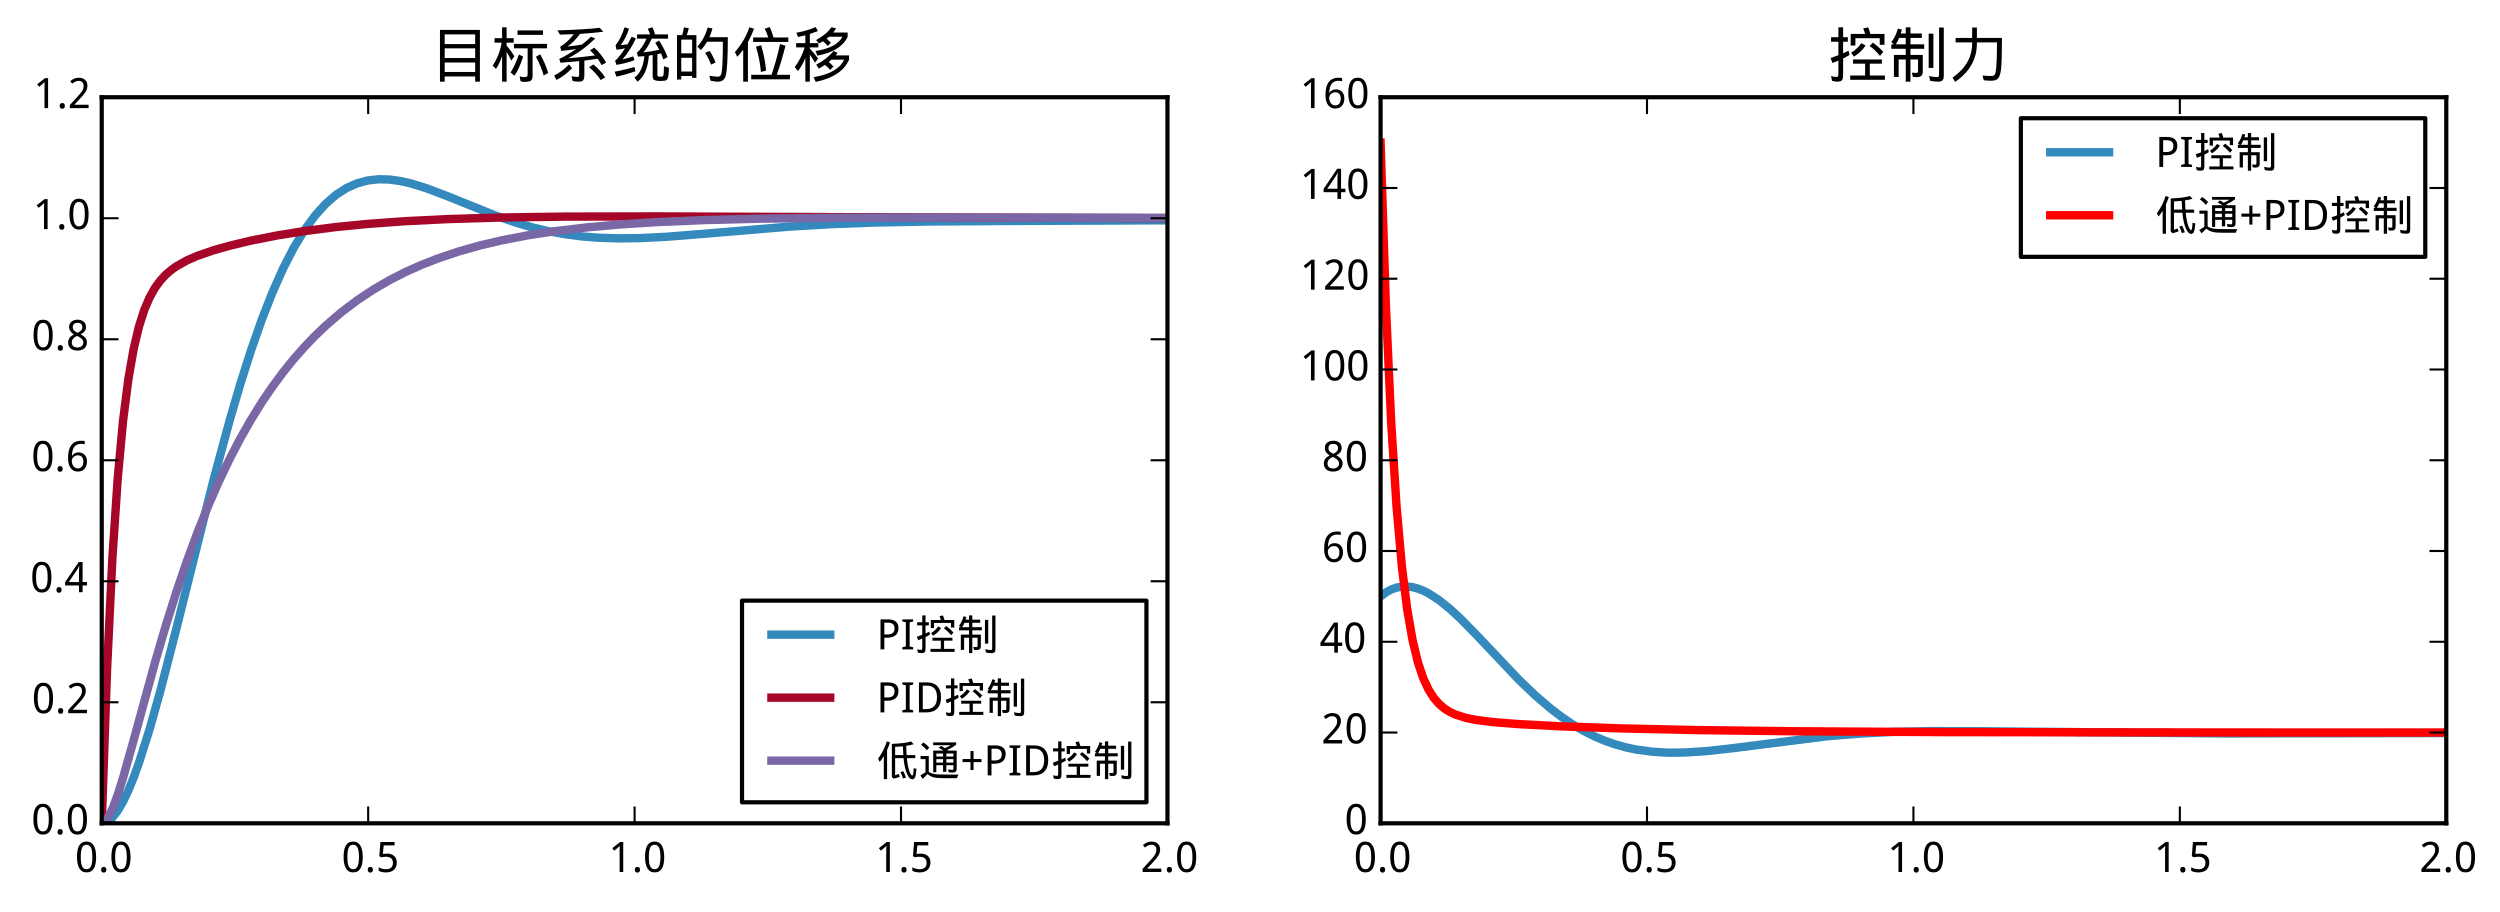 <?xml version="1.0" encoding="utf-8" standalone="no"?>
<!DOCTYPE svg PUBLIC "-//W3C//DTD SVG 1.1//EN"
  "http://www.w3.org/Graphics/SVG/1.1/DTD/svg11.dtd">
<!-- Created with matplotlib (http://matplotlib.org/) -->
<svg height="217pt" version="1.1" viewBox="0 0 595 217" width="595pt" xmlns="http://www.w3.org/2000/svg" xmlns:xlink="http://www.w3.org/1999/xlink">
 <defs>
  <style type="text/css">
*{stroke-linecap:butt;stroke-linejoin:round;}
  </style>
 </defs>
 <g id="figure_1">
  <g id="patch_1">
   <path d="
M0 217.139
L595.791 217.139
L595.791 2.84217e-14
L0 2.84217e-14
z
" style="fill:#ffffff;"/>
  </g>
  <g id="axes_1">
   <g id="patch_2">
    <path d="
M24.213 195.942
L277.85 195.942
L277.85 23.142
L24.213 23.142
z
" style="fill:#ffffff;"/>
   </g>
   <g id="line2d_1">
    <path clip-path="url(#p82c64a5809)" d="
M24.213 195.942
L25.482 195.591
L26.75 194.578
L28.018 192.958
L29.286 190.786
L30.555 188.117
L31.823 185.001
L33.091 181.49
L35.627 173.474
L38.163 164.431
L41.968 149.658
L50.845 114.146
L54.65 100.084
L57.186 91.432
L59.723 83.455
L62.259 76.207
L64.795 69.72
L67.332 64.004
L69.868 59.055
L72.404 54.851
L74.941 51.36
L77.477 48.54
L80.013 46.343
L82.55 44.715
L85.086 43.598
L87.623 42.934
L90.159 42.663
L92.695 42.729
L95.232 43.074
L97.768 43.647
L101.573 44.824
L106.645 46.761
L118.059 51.356
L123.132 53.092
L126.936 54.181
L130.741 55.072
L134.545 55.759
L138.35 56.252
L142.154 56.563
L147.227 56.732
L152.3 56.668
L158.641 56.35
L167.518 55.647
L187.809 53.942
L197.954 53.348
L208.1 52.967
L220.782 52.72
L241.073 52.589
L276.582 52.433
L276.582 52.433" style="fill:none;stroke:#348abd;stroke-linecap:square;stroke-width:2.0;"/>
   </g>
   <g id="line2d_2">
    <path clip-path="url(#p82c64a5809)" d="
M24.213 195.942
L25.482 159.195
L26.75 132.817
L28.018 113.837
L29.286 100.135
L30.555 90.202
L31.823 82.961
L33.091 77.644
L34.359 73.703
L35.627 70.749
L36.895 68.504
L38.163 66.767
L39.432 65.398
L40.7 64.296
L41.968 63.389
L44.505 61.965
L47.041 60.868
L50.845 59.557
L54.65 58.48
L59.723 57.269
L66.064 56.017
L72.404 54.997
L80.013 54.026
L87.623 53.28
L96.5 52.639
L106.645 52.138
L119.327 51.763
L134.545 51.554
L156.104 51.505
L203.027 51.695
L272.777 51.894
L276.582 51.899
L276.582 51.899" style="fill:none;stroke:#a60628;stroke-linecap:square;stroke-width:2.0;"/>
   </g>
   <g id="line2d_3">
    <path clip-path="url(#p82c64a5809)" d="
M24.213 195.942
L25.482 194.989
L26.75 192.559
L28.018 189.153
L29.286 185.125
L31.823 176.121
L36.895 157.634
L39.432 148.991
L41.968 140.932
L44.505 133.481
L47.041 126.62
L49.577 120.318
L52.114 114.536
L54.65 109.233
L57.186 104.372
L59.723 99.917
L62.259 95.832
L64.795 92.088
L67.332 88.655
L69.868 85.507
L72.404 82.622
L74.941 79.975
L77.477 77.549
L81.282 74.282
L85.086 71.413
L88.891 68.895
L92.695 66.684
L96.5 64.744
L100.304 63.042
L104.109 61.55
L109.182 59.844
L114.254 58.414
L119.327 57.219
L125.668 55.998
L132.009 55.027
L139.618 54.125
L147.227 53.447
L156.104 52.872
L167.518 52.382
L181.468 52.037
L199.223 51.838
L227.123 51.777
L276.582 51.856
L276.582 51.856" style="fill:none;stroke:#7a68a6;stroke-linecap:square;stroke-width:2.0;"/>
   </g>
   <g id="patch_3">
    <path d="
M24.213 23.142
L277.85 23.142" style="fill:none;stroke:#000000;stroke-linecap:square;stroke-linejoin:miter;"/>
   </g>
   <g id="patch_4">
    <path d="
M277.85 195.942
L277.85 23.142" style="fill:none;stroke:#000000;stroke-linecap:square;stroke-linejoin:miter;"/>
   </g>
   <g id="patch_5">
    <path d="
M24.213 195.942
L277.85 195.942" style="fill:none;stroke:#000000;stroke-linecap:square;stroke-linejoin:miter;"/>
   </g>
   <g id="patch_6">
    <path d="
M24.213 195.942
L24.213 23.142" style="fill:none;stroke:#000000;stroke-linecap:square;stroke-linejoin:miter;"/>
   </g>
   <g id="matplotlib.axis_1">
    <g id="xtick_1">
     <g id="line2d_4">
      <defs>
       <path d="
M0 0
L0 -4" id="m93b0483c22" style="stroke:#000000;stroke-width:0.5;"/>
      </defs>
      <g>
       <use style="stroke:#000000;stroke-width:0.5;" x="24.214" xlink:href="#m93b0483c22" y="195.942"/>
      </g>
     </g>
     <g id="line2d_5">
      <defs>
       <path d="
M0 0
L0 4" id="m741efc42ff" style="stroke:#000000;stroke-width:0.5;"/>
      </defs>
      <g>
       <use style="stroke:#000000;stroke-width:0.5;" x="24.214" xlink:href="#m741efc42ff" y="23.142"/>
      </g>
     </g>
     <g id="text_1">
      <!-- 0.0 -->
      <defs>
       <path d="
M50.391 35.797
Q50.391 27.156 49.141 20.312
Q47.906 13.484 45.141 8.734
Q42.391 4 38.031 1.5
Q33.688 -0.984 27.484 -0.984
Q21.734 -0.984 17.453 1.5
Q13.188 4 10.375 8.734
Q7.562 13.484 6.172 20.312
Q4.781 27.156 4.781 35.797
Q4.781 44.438 6.031 51.266
Q7.281 58.109 9.984 62.812
Q12.703 67.531 17.016 70.016
Q21.344 72.516 27.484 72.516
Q33.297 72.516 37.594 70.047
Q41.891 67.578 44.719 62.859
Q47.562 58.156 48.969 51.312
Q50.391 44.484 50.391 35.797
M13.812 35.797
Q13.812 28.469 14.547 23
Q15.281 17.531 16.891 13.891
Q18.5 10.25 21.109 8.422
Q23.734 6.594 27.484 6.594
Q31.25 6.594 33.891 8.391
Q36.531 10.203 38.203 13.812
Q39.891 17.438 40.641 22.922
Q41.406 28.422 41.406 35.797
Q41.406 43.109 40.641 48.578
Q39.891 54.047 38.203 57.656
Q36.531 61.281 33.891 63.078
Q31.25 64.891 27.484 64.891
Q23.734 64.891 21.109 63.078
Q18.5 61.281 16.891 57.656
Q15.281 54.047 14.547 48.578
Q13.812 43.109 13.812 35.797" id="WenQuanYiMicroHei-30"/>
       <path d="
M7.172 5.422
Q7.172 7.281 7.656 8.562
Q8.156 9.859 8.984 10.656
Q9.812 11.469 10.938 11.828
Q12.062 12.203 13.375 12.203
Q14.656 12.203 15.797 11.828
Q16.938 11.469 17.766 10.656
Q18.609 9.859 19.094 8.562
Q19.578 7.281 19.578 5.422
Q19.578 3.609 19.094 2.312
Q18.609 1.031 17.766 0.188
Q16.938 -0.641 15.797 -1.031
Q14.656 -1.422 13.375 -1.422
Q12.062 -1.422 10.938 -1.031
Q9.812 -0.641 8.984 0.188
Q8.156 1.031 7.656 2.312
Q7.172 3.609 7.172 5.422" id="WenQuanYiMicroHei-2e"/>
      </defs>
      <g transform="translate(17.841 207.537)scale(0.1 -0.1)">
       <use xlink:href="#WenQuanYiMicroHei-30"/>
       <use x="55.078" xlink:href="#WenQuanYiMicroHei-2e"/>
       <use x="81.885" xlink:href="#WenQuanYiMicroHei-30"/>
      </g>
     </g>
    </g>
    <g id="xtick_2">
     <g id="line2d_6">
      <g>
       <use style="stroke:#000000;stroke-width:0.5;" x="87.623" xlink:href="#m93b0483c22" y="195.942"/>
      </g>
     </g>
     <g id="line2d_7">
      <g>
       <use style="stroke:#000000;stroke-width:0.5;" x="87.623" xlink:href="#m741efc42ff" y="23.142"/>
      </g>
     </g>
     <g id="text_2">
      <!-- 0.5 -->
      <defs>
       <path d="
M26.609 43.797
Q31.453 43.797 35.625 42.453
Q39.797 41.109 42.891 38.469
Q46 35.844 47.75 31.938
Q49.516 28.031 49.516 22.906
Q49.516 17.328 47.844 12.891
Q46.188 8.453 42.922 5.375
Q39.656 2.297 34.844 0.656
Q30.031 -0.984 23.781 -0.984
Q21.297 -0.984 18.875 -0.734
Q16.453 -0.484 14.234 -0.016
Q12.016 0.438 10.016 1.172
Q8.016 1.906 6.391 2.875
L6.391 11.281
Q8.016 10.156 10.188 9.281
Q12.359 8.406 14.75 7.812
Q17.141 7.234 19.547 6.906
Q21.969 6.594 24.031 6.594
Q27.875 6.594 30.906 7.5
Q33.938 8.406 36.031 10.297
Q38.141 12.203 39.25 15.078
Q40.375 17.969 40.375 21.922
Q40.375 28.906 36.078 32.594
Q31.781 36.281 23.578 36.281
Q22.266 36.281 20.719 36.156
Q19.188 36.031 17.641 35.828
Q16.109 35.641 14.719 35.422
Q13.328 35.203 12.312 35.016
L7.906 37.797
L10.594 71.391
L44.281 71.391
L44.281 63.281
L18.312 63.281
L16.406 42.828
Q17.969 43.109 20.531 43.453
Q23.094 43.797 26.609 43.797" id="WenQuanYiMicroHei-35"/>
      </defs>
      <g transform="translate(81.294 207.537)scale(0.1 -0.1)">
       <use xlink:href="#WenQuanYiMicroHei-30"/>
       <use x="55.078" xlink:href="#WenQuanYiMicroHei-2e"/>
       <use x="81.885" xlink:href="#WenQuanYiMicroHei-35"/>
      </g>
     </g>
    </g>
    <g id="xtick_3">
     <g id="line2d_8">
      <g>
       <use style="stroke:#000000;stroke-width:0.5;" x="151.032" xlink:href="#m93b0483c22" y="195.942"/>
      </g>
     </g>
     <g id="line2d_9">
      <g>
       <use style="stroke:#000000;stroke-width:0.5;" x="151.032" xlink:href="#m741efc42ff" y="23.142"/>
      </g>
     </g>
     <g id="text_3">
      <!-- 1.0 -->
      <defs>
       <path d="
M34.719 0
L26.125 0
L26.125 44.578
Q26.125 46.688 26.141 49.078
Q26.172 51.469 26.234 53.828
Q26.312 56.203 26.391 58.375
Q26.469 60.547 26.516 62.203
Q25.688 61.328 25.047 60.688
Q24.422 60.062 23.75 59.469
Q23.094 58.891 22.359 58.219
Q21.625 57.562 20.609 56.688
L13.375 50.781
L8.688 56.781
L27.391 71.391
L34.719 71.391
z
" id="WenQuanYiMicroHei-31"/>
      </defs>
      <g transform="translate(144.855 207.537)scale(0.1 -0.1)">
       <use xlink:href="#WenQuanYiMicroHei-31"/>
       <use x="55.078" xlink:href="#WenQuanYiMicroHei-2e"/>
       <use x="81.885" xlink:href="#WenQuanYiMicroHei-30"/>
      </g>
     </g>
    </g>
    <g id="xtick_4">
     <g id="line2d_10">
      <g>
       <use style="stroke:#000000;stroke-width:0.5;" x="214.441" xlink:href="#m93b0483c22" y="195.942"/>
      </g>
     </g>
     <g id="line2d_11">
      <g>
       <use style="stroke:#000000;stroke-width:0.5;" x="214.441" xlink:href="#m741efc42ff" y="23.142"/>
      </g>
     </g>
     <g id="text_4">
      <!-- 1.5 -->
      <g transform="translate(208.307 207.537)scale(0.1 -0.1)">
       <use xlink:href="#WenQuanYiMicroHei-31"/>
       <use x="55.078" xlink:href="#WenQuanYiMicroHei-2e"/>
       <use x="81.885" xlink:href="#WenQuanYiMicroHei-35"/>
      </g>
     </g>
    </g>
    <g id="xtick_5">
     <g id="line2d_12">
      <g>
       <use style="stroke:#000000;stroke-width:0.5;" x="277.85" xlink:href="#m93b0483c22" y="195.942"/>
      </g>
     </g>
     <g id="line2d_13">
      <g>
       <use style="stroke:#000000;stroke-width:0.5;" x="277.85" xlink:href="#m741efc42ff" y="23.142"/>
      </g>
     </g>
     <g id="text_5">
      <!-- 2.0 -->
      <defs>
       <path d="
M49.219 0
L4.688 0
L4.688 7.625
L21.781 26.219
Q25.438 30.172 28.312 33.438
Q31.203 36.719 33.219 39.844
Q35.25 42.969 36.328 46.109
Q37.406 49.266 37.406 52.984
Q37.406 55.859 36.578 58.047
Q35.75 60.25 34.203 61.781
Q32.672 63.328 30.562 64.109
Q28.469 64.891 25.875 64.891
Q21.234 64.891 17.5 63.016
Q13.766 61.141 10.406 58.203
L5.422 64.016
Q7.375 65.766 9.609 67.297
Q11.859 68.844 14.453 69.969
Q17.047 71.094 19.922 71.75
Q22.797 72.406 25.984 72.406
Q30.672 72.406 34.453 71.094
Q38.234 69.781 40.859 67.312
Q43.5 64.844 44.938 61.297
Q46.391 57.766 46.391 53.328
Q46.391 49.172 45.094 45.406
Q43.797 41.656 41.531 38.016
Q39.266 34.375 36.109 30.703
Q32.953 27.047 29.297 23.094
L15.578 8.5
L15.578 8.109
L49.219 8.109
z
" id="WenQuanYiMicroHei-32"/>
      </defs>
      <g transform="translate(271.473 207.537)scale(0.1 -0.1)">
       <use xlink:href="#WenQuanYiMicroHei-32"/>
       <use x="55.078" xlink:href="#WenQuanYiMicroHei-2e"/>
       <use x="81.885" xlink:href="#WenQuanYiMicroHei-30"/>
      </g>
     </g>
    </g>
   </g>
   <g id="matplotlib.axis_2">
    <g id="ytick_1">
     <g id="line2d_14">
      <defs>
       <path d="
M0 0
L4 0" id="m728421d6d4" style="stroke:#000000;stroke-width:0.5;"/>
      </defs>
      <g>
       <use style="stroke:#000000;stroke-width:0.5;" x="24.214" xlink:href="#m728421d6d4" y="195.942"/>
      </g>
     </g>
     <g id="line2d_15">
      <defs>
       <path d="
M0 0
L-4 0" id="mcb0005524f" style="stroke:#000000;stroke-width:0.5;"/>
      </defs>
      <g>
       <use style="stroke:#000000;stroke-width:0.5;" x="277.85" xlink:href="#mcb0005524f" y="195.942"/>
      </g>
     </g>
     <g id="text_6">
      <!-- 0.0 -->
      <g transform="translate(7.469 198.538)scale(0.1 -0.1)">
       <use xlink:href="#WenQuanYiMicroHei-30"/>
       <use x="55.078" xlink:href="#WenQuanYiMicroHei-2e"/>
       <use x="81.885" xlink:href="#WenQuanYiMicroHei-30"/>
      </g>
     </g>
    </g>
    <g id="ytick_2">
     <g id="line2d_16">
      <g>
       <use style="stroke:#000000;stroke-width:0.5;" x="24.214" xlink:href="#m728421d6d4" y="167.142"/>
      </g>
     </g>
     <g id="line2d_17">
      <g>
       <use style="stroke:#000000;stroke-width:0.5;" x="277.85" xlink:href="#mcb0005524f" y="167.142"/>
      </g>
     </g>
     <g id="text_7">
      <!-- 0.2 -->
      <g transform="translate(7.586 169.738)scale(0.1 -0.1)">
       <use xlink:href="#WenQuanYiMicroHei-30"/>
       <use x="55.078" xlink:href="#WenQuanYiMicroHei-2e"/>
       <use x="81.885" xlink:href="#WenQuanYiMicroHei-32"/>
      </g>
     </g>
    </g>
    <g id="ytick_3">
     <g id="line2d_18">
      <g>
       <use style="stroke:#000000;stroke-width:0.5;" x="24.214" xlink:href="#m728421d6d4" y="138.342"/>
      </g>
     </g>
     <g id="line2d_19">
      <g>
       <use style="stroke:#000000;stroke-width:0.5;" x="277.85" xlink:href="#mcb0005524f" y="138.342"/>
      </g>
     </g>
     <g id="text_8">
      <!-- 0.4 -->
      <defs>
       <path d="
M53.078 16.016
L42.672 16.016
L42.672 0
L34.078 0
L34.078 16.016
L1.125 16.016
L1.125 23.781
L33.5 71.781
L42.672 71.781
L42.672 24.125
L53.078 24.125
z

M34.078 24.125
L34.078 41.5
Q34.078 44.234 34.156 47.234
Q34.234 50.25 34.328 53.094
Q34.422 55.953 34.547 58.438
Q34.672 60.938 34.719 62.594
L34.281 62.594
Q33.938 61.625 33.422 60.422
Q32.906 59.234 32.297 58.031
Q31.688 56.844 31.047 55.719
Q30.422 54.594 29.891 53.812
L9.812 24.125
z
" id="WenQuanYiMicroHei-34"/>
      </defs>
      <g transform="translate(7.2 140.938)scale(0.1 -0.1)">
       <use xlink:href="#WenQuanYiMicroHei-30"/>
       <use x="55.078" xlink:href="#WenQuanYiMicroHei-2e"/>
       <use x="81.885" xlink:href="#WenQuanYiMicroHei-34"/>
      </g>
     </g>
    </g>
    <g id="ytick_4">
     <g id="line2d_20">
      <g>
       <use style="stroke:#000000;stroke-width:0.5;" x="24.214" xlink:href="#m728421d6d4" y="109.542"/>
      </g>
     </g>
     <g id="line2d_21">
      <g>
       <use style="stroke:#000000;stroke-width:0.5;" x="277.85" xlink:href="#mcb0005524f" y="109.542"/>
      </g>
     </g>
     <g id="text_9">
      <!-- 0.6 -->
      <defs>
       <path d="
M5.516 30.516
Q5.516 35.641 6.031 40.719
Q6.547 45.797 7.828 50.453
Q9.125 55.125 11.375 59.125
Q13.625 63.141 17.094 66.094
Q20.562 69.047 25.391 70.719
Q30.219 72.406 36.719 72.406
Q37.641 72.406 38.766 72.359
Q39.891 72.312 41.031 72.188
Q42.188 72.078 43.234 71.906
Q44.281 71.734 45.125 71.484
L45.125 63.922
Q43.406 64.5 41.25 64.797
Q39.109 65.094 37.016 65.094
Q32.625 65.094 29.266 64.031
Q25.922 62.984 23.484 61.078
Q21.047 59.188 19.406 56.547
Q17.781 53.906 16.75 50.703
Q15.719 47.516 15.234 43.891
Q14.75 40.281 14.594 36.375
L15.188 36.375
Q16.156 38.141 17.547 39.672
Q18.953 41.219 20.797 42.312
Q22.656 43.406 24.969 44.031
Q27.297 44.672 30.172 44.672
Q34.812 44.672 38.562 43.234
Q42.328 41.797 44.969 39.016
Q47.609 36.234 49.047 32.203
Q50.484 28.172 50.484 23
Q50.484 17.438 48.969 12.984
Q47.469 8.547 44.625 5.438
Q41.797 2.344 37.797 0.672
Q33.797 -0.984 28.812 -0.984
Q23.922 -0.984 19.641 0.922
Q15.375 2.828 12.25 6.734
Q9.125 10.641 7.312 16.547
Q5.516 22.469 5.516 30.516
M28.719 6.5
Q31.641 6.5 34.047 7.5
Q36.469 8.5 38.219 10.516
Q39.984 12.547 40.938 15.641
Q41.891 18.75 41.891 23
Q41.891 26.422 41.078 29.125
Q40.281 31.844 38.672 33.734
Q37.062 35.641 34.641 36.672
Q32.234 37.703 29 37.703
Q25.734 37.703 23.016 36.547
Q20.312 35.406 18.406 33.562
Q16.5 31.734 15.453 29.391
Q14.406 27.047 14.406 24.703
Q14.406 21.438 15.312 18.188
Q16.219 14.938 18 12.344
Q19.781 9.766 22.453 8.125
Q25.141 6.5 28.719 6.5" id="WenQuanYiMicroHei-36"/>
      </defs>
      <g transform="translate(7.459 112.138)scale(0.1 -0.1)">
       <use xlink:href="#WenQuanYiMicroHei-30"/>
       <use x="55.078" xlink:href="#WenQuanYiMicroHei-2e"/>
       <use x="81.885" xlink:href="#WenQuanYiMicroHei-36"/>
      </g>
     </g>
    </g>
    <g id="ytick_5">
     <g id="line2d_22">
      <g>
       <use style="stroke:#000000;stroke-width:0.5;" x="24.214" xlink:href="#m728421d6d4" y="80.742"/>
      </g>
     </g>
     <g id="line2d_23">
      <g>
       <use style="stroke:#000000;stroke-width:0.5;" x="277.85" xlink:href="#mcb0005524f" y="80.742"/>
      </g>
     </g>
     <g id="text_10">
      <!-- 0.8 -->
      <defs>
       <path d="
M27.594 72.516
Q31.688 72.516 35.328 71.438
Q38.969 70.359 41.719 68.203
Q44.484 66.062 46.094 62.844
Q47.703 59.625 47.703 55.328
Q47.703 52.047 46.719 49.406
Q45.75 46.781 44.031 44.656
Q42.328 42.531 39.984 40.844
Q37.641 39.156 34.906 37.797
Q37.75 36.281 40.453 34.422
Q43.172 32.562 45.281 30.25
Q47.406 27.938 48.703 25.047
Q50 22.172 50 18.609
Q50 14.109 48.359 10.469
Q46.734 6.844 43.781 4.297
Q40.828 1.766 36.688 0.391
Q32.562 -0.984 27.594 -0.984
Q22.219 -0.984 18.047 0.328
Q13.875 1.656 11.016 4.125
Q8.156 6.594 6.656 10.156
Q5.172 13.719 5.172 18.219
Q5.172 21.875 6.266 24.797
Q7.375 27.734 9.219 30.078
Q11.078 32.422 13.609 34.219
Q16.156 36.031 19 37.406
Q16.609 38.922 14.5 40.703
Q12.406 42.484 10.859 44.672
Q9.328 46.875 8.422 49.531
Q7.516 52.203 7.516 55.422
Q7.516 59.672 9.156 62.859
Q10.797 66.062 13.578 68.203
Q16.359 70.359 20 71.438
Q23.641 72.516 27.594 72.516
M13.922 18.109
Q13.922 15.531 14.703 13.359
Q15.484 11.188 17.141 9.641
Q18.797 8.109 21.328 7.25
Q23.875 6.391 27.391 6.391
Q30.812 6.391 33.422 7.25
Q36.031 8.109 37.781 9.688
Q39.547 11.281 40.422 13.516
Q41.312 15.766 41.312 18.5
Q41.312 21.047 40.359 23.094
Q39.406 25.141 37.625 26.891
Q35.844 28.656 33.344 30.219
Q30.859 31.781 27.781 33.297
L26.312 33.984
Q20.172 31.062 17.047 27.266
Q13.922 23.484 13.922 18.109
M27.484 65.094
Q22.312 65.094 19.266 62.5
Q16.219 59.906 16.219 54.984
Q16.219 52.203 17.062 50.188
Q17.922 48.188 19.438 46.625
Q20.953 45.062 23.078 43.812
Q25.203 42.578 27.688 41.406
Q30.031 42.484 32.109 43.75
Q34.188 45.016 35.719 46.625
Q37.25 48.25 38.125 50.297
Q39.016 52.344 39.016 54.984
Q39.016 59.906 35.938 62.5
Q32.859 65.094 27.484 65.094" id="WenQuanYiMicroHei-38"/>
      </defs>
      <g transform="translate(7.508 83.338)scale(0.1 -0.1)">
       <use xlink:href="#WenQuanYiMicroHei-30"/>
       <use x="55.078" xlink:href="#WenQuanYiMicroHei-2e"/>
       <use x="81.885" xlink:href="#WenQuanYiMicroHei-38"/>
      </g>
     </g>
    </g>
    <g id="ytick_6">
     <g id="line2d_24">
      <g>
       <use style="stroke:#000000;stroke-width:0.5;" x="24.214" xlink:href="#m728421d6d4" y="51.942"/>
      </g>
     </g>
     <g id="line2d_25">
      <g>
       <use style="stroke:#000000;stroke-width:0.5;" x="277.85" xlink:href="#mcb0005524f" y="51.942"/>
      </g>
     </g>
     <g id="text_11">
      <!-- 1.0 -->
      <g transform="translate(7.859 54.538)scale(0.1 -0.1)">
       <use xlink:href="#WenQuanYiMicroHei-31"/>
       <use x="55.078" xlink:href="#WenQuanYiMicroHei-2e"/>
       <use x="81.885" xlink:href="#WenQuanYiMicroHei-30"/>
      </g>
     </g>
    </g>
    <g id="ytick_7">
     <g id="line2d_26">
      <g>
       <use style="stroke:#000000;stroke-width:0.5;" x="24.214" xlink:href="#m728421d6d4" y="23.142"/>
      </g>
     </g>
     <g id="line2d_27">
      <g>
       <use style="stroke:#000000;stroke-width:0.5;" x="277.85" xlink:href="#mcb0005524f" y="23.142"/>
      </g>
     </g>
     <g id="text_12">
      <!-- 1.2 -->
      <g transform="translate(7.976 25.738)scale(0.1 -0.1)">
       <use xlink:href="#WenQuanYiMicroHei-31"/>
       <use x="55.078" xlink:href="#WenQuanYiMicroHei-2e"/>
       <use x="81.885" xlink:href="#WenQuanYiMicroHei-32"/>
      </g>
     </g>
    </g>
   </g>
   <g id="text_13">
    <!-- 目标系统的位移 -->
    <defs>
     <path d="
M33.203 65.234
L40.234 62.5
Q30.469 41.797 17.969 27.734
Q27.734 30.078 35.938 32.812
L37.891 26.562
Q24.609 21.484 8.203 18.75
L5.859 25.391
Q14.453 33.594 22.266 46.094
Q15.625 44.531 8.203 43.75
L6.641 51.172
Q15.625 62.109 21.484 80.859
L28.906 78.516
Q23.438 62.109 15.234 51.562
Q21.484 51.953 26.562 52.734
z

M37.891 15.234
L39.453 8.203
Q25.391 3.125 8.203 -0.781
L5.078 7.422
Q23.438 10.938 37.891 15.234
M57.812 62.109
L42.188 62.109
L42.188 69.141
L63.672 69.141
Q62.109 74.219 59.766 78.516
L67.578 80.859
Q70.312 75.781 71.875 69.141
L93.359 69.141
L93.359 62.109
L66.406 62.109
Q59.375 46.094 52.344 39.453
Q64.844 40.625 78.906 43.75
Q75.781 49.609 72.266 55.078
L78.516 58.984
Q87.109 46.094 92.578 31.641
L85.547 27.734
Q83.984 32.812 81.641 37.891
L75.781 36.328
L75.781 1.953
Q75.781 0.391 76.75 -0.188
Q77.734 -0.781 81.25 -0.781
Q84.766 -0.781 85.547 0.969
Q86.328 2.734 86.719 16.406
L94.922 14.062
Q94.531 1.953 93.547 -1.562
Q92.578 -5.078 90.625 -6.438
Q88.672 -7.812 81.25 -7.812
Q73.047 -7.812 70.5 -6.047
Q67.969 -4.297 67.969 -0.391
L67.969 35.156
Q64.844 34.375 61.719 33.984
Q59.375 3.125 42.969 -8.984
L37.891 -2.344
Q51.562 7.422 54.297 33.203
L43.75 32.422
L41.797 38.672
Q51.172 46.875 57.812 62.109" id="WenQuanYiMicroHei-7edf"/>
     <path d="
M58.984 80.469
L66.797 78.906
Q64.844 71.484 61.719 64.453
L92.188 64.453
Q92.188 12.891 88.672 0.781
Q85.938 -8.984 75.781 -8.984
Q70.703 -8.984 63.672 -7.422
L61.719 0.781
Q71.484 -0.781 75.781 -0.781
Q80.469 -0.781 81.641 4.688
Q83.984 15.234 83.984 57.031
L57.812 57.031
Q53.125 48.828 47.656 43.359
L41.797 48.828
Q53.516 61.719 58.984 80.469
M62.109 41.797
Q67.969 33.203 71.875 22.656
L64.453 19.141
Q60.547 30.078 54.688 38.672
z

M40.234 67.969
L40.234 -2.734
L33.203 -2.734
L33.203 0.391
L15.234 0.391
L15.234 -5.469
L8.203 -5.469
L8.203 67.969
L16.797 67.969
Q18.75 74.219 19.531 80.859
L27.734 79.297
Q26.172 73.047 24.219 67.969
z

M33.203 37.891
L33.203 60.547
L15.234 60.547
L15.234 37.891
z

M15.234 30.469
L15.234 7.812
L33.203 7.812
L33.203 30.469
z
" id="WenQuanYiMicroHei-7684"/>
     <path d="
M82.422 76.562
L82.422 -8.984
L74.609 -8.984
L74.609 -0.391
L24.219 -0.391
L24.219 -8.984
L16.406 -8.984
L16.406 76.562
z

M24.219 53.125
L74.609 53.125
L74.609 69.141
L24.219 69.141
z

M24.219 30.078
L74.609 30.078
L74.609 46.094
L24.219 46.094
z

M24.219 7.031
L74.609 7.031
L74.609 22.656
L24.219 22.656
z
" id="WenQuanYiMicroHei-76ee"/>
     <path d="
M66.016 65.234
L73.047 62.5
Q51.562 41.406 28.125 29.688
Q52.734 31.641 72.656 34.375
Q68.75 38.672 64.453 42.969
L71.484 47.266
Q83.594 35.938 91.016 22.656
L83.594 18.359
Q80.859 23.828 76.953 28.906
L55.078 25.781
L55.078 1.953
Q55.078 -4.297 53.125 -6.641
Q51.172 -8.984 45.703 -8.984
Q40.234 -8.984 35.547 -7.812
L33.984 0
Q39.062 -1.172 44.531 -1.172
Q46.484 -1.172 46.484 3.516
L46.484 25
Q31.641 23.438 15.625 22.266
L13.672 28.516
Q28.125 35.547 41.406 44.922
Q29.297 42.969 16.797 41.797
L15.234 48.828
Q28.516 57.031 37.5 69.531
L14.844 68.75
L10.547 75.781
Q60.156 77.344 80.469 80.078
L86.328 73.438
Q70.312 71.484 47.656 69.922
Q39.062 57.422 27.344 49.219
Q41.016 50.391 51.172 52.344
Q58.594 58.203 66.016 65.234
M29.688 19.531
L34.766 13.281
Q23.047 1.172 8.984 -6.25
L5.078 1.172
Q17.578 7.031 29.688 19.531
M69.922 19.531
Q82.031 9.375 89.453 -1.953
L82.031 -6.25
Q75 4.688 62.891 14.844
z
" id="WenQuanYiMicroHei-7cfb"/>
     <path d="
M6.641 62.891
L19.141 62.891
L19.141 80.859
L26.562 80.859
L26.562 62.891
L38.281 62.891
L38.281 55.469
L26.562 55.469
L26.562 50.781
Q33.984 41.797 39.453 33.203
L34.375 25.781
Q30.469 33.984 26.562 40.234
L26.562 -8.984
L19.141 -8.984
L19.141 33.594
Q14.844 20.703 8.984 12.109
L3.516 17.578
Q14.844 34.375 18.359 55.469
L6.641 55.469
z

M44.531 75.781
L86.719 75.781
L86.719 68.359
L44.531 68.359
z

M38.672 53.516
L93.359 53.516
L93.359 46.094
L69.531 46.094
L69.531 0.781
Q69.531 -4.688 66.984 -7.031
Q64.453 -9.375 55.469 -9.375
Q52.344 -9.375 49.609 -8.203
L48.047 0
Q51.953 -1.562 55.469 -1.562
Q58.594 -1.562 59.953 -0.578
Q61.328 0.391 61.328 2.344
L61.328 46.094
L38.672 46.094
z

M82.031 36.328
Q90.234 21.875 95.312 5.469
L87.891 1.172
Q83.203 17.578 75 32.031
z

M46.875 35.938
L53.906 32.422
Q47.266 11.719 39.453 0.781
L33.203 6.25
Q41.406 19.531 46.875 35.938" id="WenQuanYiMicroHei-6807"/>
     <path d="
M5.078 54.688
L20.312 54.688
L20.312 67.578
Q14.453 66.016 8.203 64.844
L5.469 71.875
Q23.047 75 37.5 81.25
L41.016 74.609
L27.734 69.922
L27.734 54.688
L41.797 54.688
L41.797 47.656
L27.734 47.656
L27.734 45.703
Q35.547 37.5 41.406 29.297
L36.328 22.266
Q32.031 29.688 27.734 35.547
L27.734 -8.984
L20.312 -8.984
L20.312 30.078
Q15.625 18.359 8.203 8.594
L2.734 15.234
Q13.672 29.297 19.141 47.656
L5.078 47.656
z

M63.281 80.859
L71.094 79.297
Q69.141 75.781 66.406 72.266
L90.234 72.266
L90.234 65.234
Q79.297 41.406 40.234 33.984
L37.109 41.797
Q71.875 46.875 81.641 65.234
L59.375 65.234
Q57.422 63.281 55.469 62.109
Q58.984 58.984 62.5 55.469
L57.422 50
Q53.906 53.906 49.609 57.812
L42.969 54.297
L37.891 59.766
Q55.078 68.75 63.281 80.859
M67.188 41.797
L73.828 38.281
Q72.266 36.328 70.312 34.375
L92.578 34.375
L92.578 27.344
Q80.469 -0.391 37.5 -9.375
L33.984 -1.562
Q74.219 5.078 84.375 27.344
L63.281 27.344
Q61.328 25.391 58.984 23.438
Q62.891 20.312 66.797 16.016
L61.328 10.547
Q57.422 14.844 52.734 18.75
L42.578 12.5
L38.281 19.141
Q54.688 27.344 67.188 41.797" id="WenQuanYiMicroHei-79fb"/>
     <path d="
M27.734 80.859
L35.547 78.516
Q31.25 67.188 25.391 56.25
L25.391 -8.984
L17.578 -8.984
L17.578 43.75
Q12.891 37.5 7.812 32.031
L3.906 39.844
Q20.703 59.375 27.734 80.859
M33.984 64.062
L58.984 64.062
Q56.641 71.875 53.125 78.516
L61.328 81.25
Q65.234 73.438 67.578 64.062
L92.188 64.062
L92.188 56.641
L33.984 56.641
z

M78.516 53.125
L87.5 50.391
Q80.469 22.656 73.047 2.344
L94.922 2.344
L94.922 -5.078
L30.859 -5.078
L30.859 2.344
L64.453 2.344
Q72.656 26.562 78.516 53.125
M47.266 51.172
Q53.516 30.469 55.469 9.375
L46.875 7.031
Q44.922 29.297 38.672 48.828
z
" id="WenQuanYiMicroHei-4f4d"/>
    </defs>
    <g transform="translate(102.347 18.142)scale(0.144 -0.144)">
     <use xlink:href="#WenQuanYiMicroHei-76ee"/>
     <use x="100.0" xlink:href="#WenQuanYiMicroHei-6807"/>
     <use x="200.0" xlink:href="#WenQuanYiMicroHei-7cfb"/>
     <use x="300.0" xlink:href="#WenQuanYiMicroHei-7edf"/>
     <use x="400.0" xlink:href="#WenQuanYiMicroHei-7684"/>
     <use x="500.0" xlink:href="#WenQuanYiMicroHei-4f4d"/>
     <use x="600.0" xlink:href="#WenQuanYiMicroHei-79fb"/>
    </g>
   </g>
   <g id="legend_1">
    <g id="patch_7">
     <path d="
M176.601 190.944
L272.852 190.944
L272.852 142.958
L176.601 142.958
z
" style="fill:#ffffff;stroke:#000000;stroke-linejoin:miter;"/>
    </g>
    <g id="line2d_28">
     <path d="
M183.599 151.053
L197.593 151.053" style="fill:none;stroke:#348abd;stroke-linecap:square;stroke-width:2.0;"/>
    </g>
    <g id="line2d_29"/>
    <g id="text_14">
     <!-- PI控制 -->
     <defs>
      <path d="
M5.469 64.453
L17.578 64.453
L17.578 80.859
L25.391 80.859
L25.391 64.453
L33.203 64.453
L33.203 57.031
L25.391 57.031
L25.391 37.891
L34.375 42.188
L35.938 35.156
Q30.859 32.031 25.391 29.297
L25.391 1.953
Q25.391 -4.297 23.438 -6.641
Q21.484 -8.984 15.625 -8.984
Q10.938 -8.984 7.031 -7.422
L5.469 0.391
Q9.766 -1.172 14.453 -1.172
Q16.016 -1.172 16.797 -0.188
Q17.578 0.781 17.578 3.516
L17.578 25.781
L7.812 21.875
L4.688 30.078
L17.578 34.766
L17.578 57.031
L5.469 57.031
z

M93.75 69.922
L93.75 51.953
L85.938 51.953
L85.938 62.891
L45.703 62.891
L45.703 50.781
L37.891 50.781
L37.891 69.922
L61.719 69.922
Q60.547 74.609 58.594 78.906
L66.797 80.859
Q69.141 75.391 70.312 69.922
z

M74.609 55.469
Q83.984 48.828 91.797 40.234
L86.328 33.594
Q78.516 43.359 69.141 50
z

M55.469 54.688
L62.5 50.781
Q55.859 40.234 43.359 32.422
L38.672 38.672
Q50 46.094 55.469 54.688
M41.797 27.734
L89.453 27.734
L89.453 20.703
L69.531 20.703
L69.531 1.172
L94.531 1.172
L94.531 -5.859
L37.109 -5.859
L37.109 1.172
L61.719 1.172
L61.719 20.703
L41.797 20.703
z
" id="WenQuanYiMicroHei-63a7"/>
      <path d="
M29.891 0
L4 0
L4 4.984
L12.406 6.984
L12.406 64.406
L4 66.406
L4 71.391
L29.891 71.391
L29.891 66.406
L21.484 64.406
L21.484 6.984
L29.891 4.984
z
" id="WenQuanYiMicroHei-49"/>
      <path d="
M52.484 50.484
Q52.484 46.047 51.141 41.938
Q49.812 37.844 46.734 34.688
Q43.656 31.547 38.594 29.656
Q33.547 27.781 26.125 27.781
L18.797 27.781
L18.797 0
L9.719 0
L9.719 71.391
L27.391 71.391
Q33.938 71.391 38.672 70
Q43.406 68.609 46.484 65.938
Q49.562 63.281 51.016 59.375
Q52.484 55.469 52.484 50.484
M18.797 35.5
L25.094 35.5
Q29.641 35.5 33.031 36.281
Q36.422 37.062 38.641 38.797
Q40.875 40.531 41.984 43.281
Q43.109 46.047 43.109 50
Q43.109 56.938 39.109 60.281
Q35.109 63.625 26.609 63.625
L18.797 63.625
z
" id="WenQuanYiMicroHei-50"/>
      <path d="
M16.016 78.906
L22.656 76.953
Q21.875 73.828 20.703 70.703
L28.906 70.703
L28.906 80.859
L36.719 80.859
L36.719 70.703
L55.469 70.703
L55.469 63.281
L36.719 63.281
L36.719 52.734
L59.375 52.734
L59.375 45.312
L36.719 45.312
L36.719 35.156
L57.031 35.156
L57.031 7.422
Q57.031 2.734 54.484 0.578
Q51.953 -1.562 47.266 -1.562
Q44.531 -1.562 40.625 -1.172
L39.062 5.859
Q44.141 5.469 46.875 5.469
Q49.219 5.469 49.219 8.984
L49.219 27.734
L36.719 27.734
L36.719 -8.984
L28.906 -8.984
L28.906 27.734
L17.188 27.734
L17.188 -1.172
L9.375 -1.172
L9.375 35.156
L28.906 35.156
L28.906 45.312
L5.078 45.312
L5.078 52.734
L9.375 52.734
L5.078 56.25
Q12.5 66.016 16.016 78.906
M28.906 52.734
L28.906 63.281
L17.969 63.281
Q15.625 57.422 12.5 52.734
z

M83.984 80.469
L91.797 80.469
L91.797 1.172
Q91.797 -4.688 89.641 -6.828
Q87.5 -8.984 82.422 -8.984
Q75.391 -8.984 69.141 -7.422
L67.578 0.391
Q74.609 -1.562 81.25 -1.562
Q83.984 -1.562 83.984 3.125
z

M66.797 70.312
L74.609 70.312
L74.609 13.672
L66.797 13.672
z
" id="WenQuanYiMicroHei-5236"/>
     </defs>
     <g transform="translate(208.589 154.552)scale(0.1 -0.1)">
      <use xlink:href="#WenQuanYiMicroHei-50"/>
      <use x="57.617" xlink:href="#WenQuanYiMicroHei-49"/>
      <use x="91.504" xlink:href="#WenQuanYiMicroHei-63a7"/>
      <use x="191.504" xlink:href="#WenQuanYiMicroHei-5236"/>
     </g>
    </g>
    <g id="line2d_30">
     <path d="
M183.599 166.049
L197.593 166.049" style="fill:none;stroke:#a60628;stroke-linecap:square;stroke-width:2.0;"/>
    </g>
    <g id="line2d_31"/>
    <g id="text_15">
     <!-- PID控制 -->
     <defs>
      <path d="
M62.312 36.375
Q62.312 27.344 59.969 20.531
Q57.625 13.719 53.172 9.156
Q48.734 4.594 42.266 2.297
Q35.797 0 27.594 0
L9.719 0
L9.719 71.391
L29.594 71.391
Q37.062 71.391 43.109 69.141
Q49.172 66.891 53.422 62.469
Q57.672 58.062 59.984 51.516
Q62.312 44.969 62.312 36.375
M52.688 36.078
Q52.688 43.219 51.078 48.406
Q49.469 53.609 46.391 56.984
Q43.312 60.359 38.812 61.984
Q34.328 63.625 28.609 63.625
L18.797 63.625
L18.797 7.812
L26.703 7.812
Q39.594 7.812 46.141 14.938
Q52.688 22.078 52.688 36.078" id="WenQuanYiMicroHei-44"/>
     </defs>
     <g transform="translate(208.589 169.548)scale(0.1 -0.1)">
      <use xlink:href="#WenQuanYiMicroHei-50"/>
      <use x="57.617" xlink:href="#WenQuanYiMicroHei-49"/>
      <use x="91.504" xlink:href="#WenQuanYiMicroHei-44"/>
      <use x="159.912" xlink:href="#WenQuanYiMicroHei-63a7"/>
      <use x="259.912" xlink:href="#WenQuanYiMicroHei-5236"/>
     </g>
    </g>
    <g id="line2d_32">
     <path d="
M183.599 181.045
L197.593 181.045" style="fill:none;stroke:#7a68a6;stroke-linecap:square;stroke-width:2.0;"/>
    </g>
    <g id="line2d_33"/>
    <g id="text_16">
     <!-- 低通+PID控制 -->
     <defs>
      <path d="
M23.875 31.594
L4.984 31.594
L4.984 38.922
L23.875 38.922
L23.875 57.906
L31.203 57.906
L31.203 38.922
L50.094 38.922
L50.094 31.594
L31.203 31.594
L31.203 12.797
L23.875 12.797
z
" id="WenQuanYiMicroHei-2b"/>
      <path d="
M11.719 78.516
Q19.531 73.438 25.781 66.406
L20.312 59.766
Q13.672 67.578 6.25 72.656
z

M5.078 46.094
L24.609 46.094
L24.609 8.594
Q29.297 5.078 36.516 3.516
Q43.75 1.953 67.969 1.953
L95.312 1.953
L91.406 -6.641
L60.156 -6.641
Q42.969 -6.641 35.156 -4.297
Q27.344 -1.953 21.484 3.125
L10.156 -8.203
L4.688 0
Q10.938 3.516 16.797 7.422
L16.797 38.672
L5.078 38.672
z

M35.156 78.516
L89.844 78.516
L89.844 73.047
Q80.078 65.625 68.75 60.547
L70.312 58.984
L91.016 58.984
L91.016 14.844
Q91.016 10.938 88.469 8.781
Q85.938 6.641 81.25 6.641
Q77.344 6.641 71.875 7.422
L70.312 14.062
Q77.344 13.281 80.859 13.281
Q83.203 13.281 83.203 16.406
L83.203 24.219
L66.406 24.219
L66.406 8.594
L58.594 8.594
L58.594 24.219
L42.578 24.219
L42.578 7.422
L35.156 7.422
L35.156 58.984
L59.766 58.984
Q54.688 62.5 48.047 65.625
L54.297 70.312
Q58.984 67.578 62.891 64.844
Q70.703 67.969 76.562 71.875
L35.156 71.875
z

M42.578 44.922
L58.594 44.922
L58.594 51.953
L42.578 51.953
z

M66.406 44.922
L83.203 44.922
L83.203 51.953
L66.406 51.953
z

M42.578 30.469
L58.594 30.469
L58.594 38.672
L42.578 38.672
z

M66.406 30.469
L83.203 30.469
L83.203 38.672
L66.406 38.672
z
" id="WenQuanYiMicroHei-901a"/>
      <path d="
M24.609 80.859
L32.422 78.516
Q29.297 69.531 25.391 60.547
L25.391 -8.984
L17.578 -8.984
L17.578 45.703
Q12.891 38.281 7.812 32.031
L3.906 39.844
Q18.359 59.375 24.609 80.859
M44.531 41.016
L44.531 0.391
L53.516 3.516
L55.469 -3.516
Q47.656 -6.25 40.625 -7.812
L36.719 -3.516
L36.719 75
Q68.359 76.172 82.422 80.859
L88.672 74.219
Q81.25 71.875 70.703 70.312
Q71.094 57.812 71.875 48.438
L92.578 48.438
L92.578 41.016
L72.656 41.016
Q74.219 20.703 79.297 7.812
Q82.812 -0.391 85.547 -0.391
Q86.719 -0.391 87.5 4.094
Q88.281 8.594 88.672 17.188
L95.312 15.625
Q94.141 -0.391 91.797 -4.875
Q89.453 -9.375 85.547 -9.375
Q79.297 -9.375 74.219 0.391
Q67.188 13.672 64.453 41.016
z

M44.531 67.969
L44.531 48.438
L64.062 48.438
Q63.281 57.812 62.891 69.141
Q54.688 68.359 44.531 67.969
M63.672 10.156
Q67.969 3.125 70.312 -5.469
L63.281 -7.422
Q60.938 0.781 57.031 7.812
z
" id="WenQuanYiMicroHei-4f4e"/>
     </defs>
     <g transform="translate(208.589 184.543)scale(0.1 -0.1)">
      <use xlink:href="#WenQuanYiMicroHei-4f4e"/>
      <use x="100.0" xlink:href="#WenQuanYiMicroHei-901a"/>
      <use x="200.0" xlink:href="#WenQuanYiMicroHei-2b"/>
      <use x="255.078" xlink:href="#WenQuanYiMicroHei-50"/>
      <use x="312.695" xlink:href="#WenQuanYiMicroHei-49"/>
      <use x="346.582" xlink:href="#WenQuanYiMicroHei-44"/>
      <use x="414.99" xlink:href="#WenQuanYiMicroHei-63a7"/>
      <use x="514.99" xlink:href="#WenQuanYiMicroHei-5236"/>
     </g>
    </g>
   </g>
  </g>
  <g id="axes_2">
   <g id="patch_8">
    <path d="
M328.577 195.942
L582.214 195.942
L582.214 23.142
L328.577 23.142
z
" style="fill:#ffffff;"/>
   </g>
   <g id="line2d_34">
    <path clip-path="url(#p445fd19570)" d="
M328.577 141.942
L329.845 140.995
L331.114 140.302
L332.382 139.847
L333.65 139.614
L334.918 139.586
L336.186 139.747
L337.454 140.082
L338.723 140.574
L339.991 141.21
L342.527 142.852
L345.064 144.897
L347.6 147.241
L351.404 151.119
L361.55 161.832
L365.354 165.473
L369.159 168.727
L371.695 170.652
L374.232 172.369
L376.768 173.875
L379.304 175.17
L381.841 176.26
L384.377 177.154
L386.914 177.862
L389.45 178.399
L393.254 178.916
L397.059 179.133
L400.864 179.106
L405.936 178.784
L412.277 178.084
L435.104 175.202
L442.714 174.588
L450.323 174.208
L459.2 174.014
L470.614 174.031
L530.218 174.563
L580.945 174.469
L580.945 174.469" style="fill:none;stroke:#348abd;stroke-linecap:square;stroke-width:2.0;"/>
   </g>
   <g id="line2d_35">
    <path clip-path="url(#p445fd19570)" d="
M328.577 33.942
L329.845 72.909
L331.114 100.741
L332.382 120.631
L333.65 134.859
L334.918 145.048
L336.186 152.356
L337.454 157.608
L338.723 161.394
L339.991 164.131
L341.259 166.121
L342.527 167.575
L343.795 168.646
L345.064 169.443
L346.332 170.042
L348.868 170.856
L351.404 171.366
L355.209 171.85
L361.55 172.35
L371.695 172.875
L385.645 173.36
L403.4 173.749
L427.495 174.045
L463.004 174.241
L526.414 174.333
L580.945 174.343
L580.945 174.343" style="fill:none;stroke:#ff0000;stroke-linecap:square;stroke-width:2.0;"/>
   </g>
   <g id="patch_9">
    <path d="
M328.577 23.142
L582.214 23.142" style="fill:none;stroke:#000000;stroke-linecap:square;stroke-linejoin:miter;"/>
   </g>
   <g id="patch_10">
    <path d="
M582.214 195.942
L582.214 23.142" style="fill:none;stroke:#000000;stroke-linecap:square;stroke-linejoin:miter;"/>
   </g>
   <g id="patch_11">
    <path d="
M328.577 195.942
L582.214 195.942" style="fill:none;stroke:#000000;stroke-linecap:square;stroke-linejoin:miter;"/>
   </g>
   <g id="patch_12">
    <path d="
M328.577 195.942
L328.577 23.142" style="fill:none;stroke:#000000;stroke-linecap:square;stroke-linejoin:miter;"/>
   </g>
   <g id="matplotlib.axis_3">
    <g id="xtick_6">
     <g id="line2d_36">
      <g>
       <use style="stroke:#000000;stroke-width:0.5;" x="328.577" xlink:href="#m93b0483c22" y="195.942"/>
      </g>
     </g>
     <g id="line2d_37">
      <g>
       <use style="stroke:#000000;stroke-width:0.5;" x="328.577" xlink:href="#m741efc42ff" y="23.142"/>
      </g>
     </g>
     <g id="text_17">
      <!-- 0.0 -->
      <g transform="translate(322.205 207.537)scale(0.1 -0.1)">
       <use xlink:href="#WenQuanYiMicroHei-30"/>
       <use x="55.078" xlink:href="#WenQuanYiMicroHei-2e"/>
       <use x="81.885" xlink:href="#WenQuanYiMicroHei-30"/>
      </g>
     </g>
    </g>
    <g id="xtick_7">
     <g id="line2d_38">
      <g>
       <use style="stroke:#000000;stroke-width:0.5;" x="391.986" xlink:href="#m93b0483c22" y="195.942"/>
      </g>
     </g>
     <g id="line2d_39">
      <g>
       <use style="stroke:#000000;stroke-width:0.5;" x="391.986" xlink:href="#m741efc42ff" y="23.142"/>
      </g>
     </g>
     <g id="text_18">
      <!-- 0.5 -->
      <g transform="translate(385.658 207.537)scale(0.1 -0.1)">
       <use xlink:href="#WenQuanYiMicroHei-30"/>
       <use x="55.078" xlink:href="#WenQuanYiMicroHei-2e"/>
       <use x="81.885" xlink:href="#WenQuanYiMicroHei-35"/>
      </g>
     </g>
    </g>
    <g id="xtick_8">
     <g id="line2d_40">
      <g>
       <use style="stroke:#000000;stroke-width:0.5;" x="455.395" xlink:href="#m93b0483c22" y="195.942"/>
      </g>
     </g>
     <g id="line2d_41">
      <g>
       <use style="stroke:#000000;stroke-width:0.5;" x="455.395" xlink:href="#m741efc42ff" y="23.142"/>
      </g>
     </g>
     <g id="text_19">
      <!-- 1.0 -->
      <g transform="translate(449.218 207.537)scale(0.1 -0.1)">
       <use xlink:href="#WenQuanYiMicroHei-31"/>
       <use x="55.078" xlink:href="#WenQuanYiMicroHei-2e"/>
       <use x="81.885" xlink:href="#WenQuanYiMicroHei-30"/>
      </g>
     </g>
    </g>
    <g id="xtick_9">
     <g id="line2d_42">
      <g>
       <use style="stroke:#000000;stroke-width:0.5;" x="518.804" xlink:href="#m93b0483c22" y="195.942"/>
      </g>
     </g>
     <g id="line2d_43">
      <g>
       <use style="stroke:#000000;stroke-width:0.5;" x="518.804" xlink:href="#m741efc42ff" y="23.142"/>
      </g>
     </g>
     <g id="text_20">
      <!-- 1.5 -->
      <g transform="translate(512.671 207.537)scale(0.1 -0.1)">
       <use xlink:href="#WenQuanYiMicroHei-31"/>
       <use x="55.078" xlink:href="#WenQuanYiMicroHei-2e"/>
       <use x="81.885" xlink:href="#WenQuanYiMicroHei-35"/>
      </g>
     </g>
    </g>
    <g id="xtick_10">
     <g id="line2d_44">
      <g>
       <use style="stroke:#000000;stroke-width:0.5;" x="582.214" xlink:href="#m93b0483c22" y="195.942"/>
      </g>
     </g>
     <g id="line2d_45">
      <g>
       <use style="stroke:#000000;stroke-width:0.5;" x="582.214" xlink:href="#m741efc42ff" y="23.142"/>
      </g>
     </g>
     <g id="text_21">
      <!-- 2.0 -->
      <g transform="translate(575.836 207.537)scale(0.1 -0.1)">
       <use xlink:href="#WenQuanYiMicroHei-32"/>
       <use x="55.078" xlink:href="#WenQuanYiMicroHei-2e"/>
       <use x="81.885" xlink:href="#WenQuanYiMicroHei-30"/>
      </g>
     </g>
    </g>
   </g>
   <g id="matplotlib.axis_4">
    <g id="ytick_8">
     <g id="line2d_46">
      <g>
       <use style="stroke:#000000;stroke-width:0.5;" x="328.577" xlink:href="#m728421d6d4" y="195.942"/>
      </g>
     </g>
     <g id="line2d_47">
      <g>
       <use style="stroke:#000000;stroke-width:0.5;" x="582.214" xlink:href="#mcb0005524f" y="195.942"/>
      </g>
     </g>
     <g id="text_22">
      <!-- 0 -->
      <g transform="translate(320.018 198.538)scale(0.1 -0.1)">
       <use xlink:href="#WenQuanYiMicroHei-30"/>
      </g>
     </g>
    </g>
    <g id="ytick_9">
     <g id="line2d_48">
      <g>
       <use style="stroke:#000000;stroke-width:0.5;" x="328.577" xlink:href="#m728421d6d4" y="174.342"/>
      </g>
     </g>
     <g id="line2d_49">
      <g>
       <use style="stroke:#000000;stroke-width:0.5;" x="582.214" xlink:href="#mcb0005524f" y="174.342"/>
      </g>
     </g>
     <g id="text_23">
      <!-- 20 -->
      <g transform="translate(314.503 176.938)scale(0.1 -0.1)">
       <use xlink:href="#WenQuanYiMicroHei-32"/>
       <use x="55.078" xlink:href="#WenQuanYiMicroHei-30"/>
      </g>
     </g>
    </g>
    <g id="ytick_10">
     <g id="line2d_50">
      <g>
       <use style="stroke:#000000;stroke-width:0.5;" x="328.577" xlink:href="#m728421d6d4" y="152.742"/>
      </g>
     </g>
     <g id="line2d_51">
      <g>
       <use style="stroke:#000000;stroke-width:0.5;" x="582.214" xlink:href="#mcb0005524f" y="152.742"/>
      </g>
     </g>
     <g id="text_24">
      <!-- 40 -->
      <g transform="translate(314.147 155.338)scale(0.1 -0.1)">
       <use xlink:href="#WenQuanYiMicroHei-34"/>
       <use x="55.078" xlink:href="#WenQuanYiMicroHei-30"/>
      </g>
     </g>
    </g>
    <g id="ytick_11">
     <g id="line2d_52">
      <g>
       <use style="stroke:#000000;stroke-width:0.5;" x="328.577" xlink:href="#m728421d6d4" y="131.142"/>
      </g>
     </g>
     <g id="line2d_53">
      <g>
       <use style="stroke:#000000;stroke-width:0.5;" x="582.214" xlink:href="#mcb0005524f" y="131.142"/>
      </g>
     </g>
     <g id="text_25">
      <!-- 60 -->
      <g transform="translate(314.586 133.738)scale(0.1 -0.1)">
       <use xlink:href="#WenQuanYiMicroHei-36"/>
       <use x="55.078" xlink:href="#WenQuanYiMicroHei-30"/>
      </g>
     </g>
    </g>
    <g id="ytick_12">
     <g id="line2d_54">
      <g>
       <use style="stroke:#000000;stroke-width:0.5;" x="328.577" xlink:href="#m728421d6d4" y="109.542"/>
      </g>
     </g>
     <g id="line2d_55">
      <g>
       <use style="stroke:#000000;stroke-width:0.5;" x="582.214" xlink:href="#mcb0005524f" y="109.542"/>
      </g>
     </g>
     <g id="text_26">
      <!-- 80 -->
      <g transform="translate(314.552 112.138)scale(0.1 -0.1)">
       <use xlink:href="#WenQuanYiMicroHei-38"/>
       <use x="55.078" xlink:href="#WenQuanYiMicroHei-30"/>
      </g>
     </g>
    </g>
    <g id="ytick_13">
     <g id="line2d_56">
      <g>
       <use style="stroke:#000000;stroke-width:0.5;" x="328.577" xlink:href="#m728421d6d4" y="87.942"/>
      </g>
     </g>
     <g id="line2d_57">
      <g>
       <use style="stroke:#000000;stroke-width:0.5;" x="582.214" xlink:href="#mcb0005524f" y="87.942"/>
      </g>
     </g>
     <g id="text_27">
      <!-- 100 -->
      <g transform="translate(309.397 90.538)scale(0.1 -0.1)">
       <use xlink:href="#WenQuanYiMicroHei-31"/>
       <use x="55.078" xlink:href="#WenQuanYiMicroHei-30"/>
       <use x="110.156" xlink:href="#WenQuanYiMicroHei-30"/>
      </g>
     </g>
    </g>
    <g id="ytick_14">
     <g id="line2d_58">
      <g>
       <use style="stroke:#000000;stroke-width:0.5;" x="328.577" xlink:href="#m728421d6d4" y="66.342"/>
      </g>
     </g>
     <g id="line2d_59">
      <g>
       <use style="stroke:#000000;stroke-width:0.5;" x="582.214" xlink:href="#mcb0005524f" y="66.342"/>
      </g>
     </g>
     <g id="text_28">
      <!-- 120 -->
      <g transform="translate(309.397 68.938)scale(0.1 -0.1)">
       <use xlink:href="#WenQuanYiMicroHei-31"/>
       <use x="55.078" xlink:href="#WenQuanYiMicroHei-32"/>
       <use x="110.156" xlink:href="#WenQuanYiMicroHei-30"/>
      </g>
     </g>
    </g>
    <g id="ytick_15">
     <g id="line2d_60">
      <g>
       <use style="stroke:#000000;stroke-width:0.5;" x="328.577" xlink:href="#m728421d6d4" y="44.742"/>
      </g>
     </g>
     <g id="line2d_61">
      <g>
       <use style="stroke:#000000;stroke-width:0.5;" x="582.214" xlink:href="#mcb0005524f" y="44.742"/>
      </g>
     </g>
     <g id="text_29">
      <!-- 140 -->
      <g transform="translate(309.397 47.338)scale(0.1 -0.1)">
       <use xlink:href="#WenQuanYiMicroHei-31"/>
       <use x="55.078" xlink:href="#WenQuanYiMicroHei-34"/>
       <use x="110.156" xlink:href="#WenQuanYiMicroHei-30"/>
      </g>
     </g>
    </g>
    <g id="ytick_16">
     <g id="line2d_62">
      <g>
       <use style="stroke:#000000;stroke-width:0.5;" x="328.577" xlink:href="#m728421d6d4" y="23.142"/>
      </g>
     </g>
     <g id="line2d_63">
      <g>
       <use style="stroke:#000000;stroke-width:0.5;" x="582.214" xlink:href="#mcb0005524f" y="23.142"/>
      </g>
     </g>
     <g id="text_30">
      <!-- 160 -->
      <g transform="translate(309.397 25.738)scale(0.1 -0.1)">
       <use xlink:href="#WenQuanYiMicroHei-31"/>
       <use x="55.078" xlink:href="#WenQuanYiMicroHei-36"/>
       <use x="110.156" xlink:href="#WenQuanYiMicroHei-30"/>
      </g>
     </g>
    </g>
   </g>
   <g id="text_31">
    <!-- 控制力 -->
    <defs>
     <path d="
M11.328 63.281
L38.672 63.281
L38.672 80.469
L46.484 80.469
L46.484 63.281
L87.891 63.281
Q87.891 24.609 86.516 12.688
Q85.156 0.781 81.828 -3.312
Q78.516 -7.422 70.312 -7.422
Q64.062 -7.422 57.812 -6.641
L55.859 1.172
Q63.281 0.391 70.312 0.391
Q74.219 0.391 75.969 2.531
Q77.734 4.688 78.703 17.188
Q79.688 29.688 79.688 55.859
L46.484 55.859
L46.484 54.297
Q46.484 15.234 10.547 -9.375
L6.25 -2.344
Q38.672 20.312 38.672 54.297
L38.672 55.859
L11.328 55.859
z
" id="WenQuanYiMicroHei-529b"/>
    </defs>
    <g transform="translate(435.005 18.142)scale(0.144 -0.144)">
     <use xlink:href="#WenQuanYiMicroHei-63a7"/>
     <use x="100.0" xlink:href="#WenQuanYiMicroHei-5236"/>
     <use x="200.0" xlink:href="#WenQuanYiMicroHei-529b"/>
    </g>
   </g>
   <g id="legend_2">
    <g id="patch_13">
     <path d="
M480.965 61.13
L577.216 61.13
L577.216 28.14
L480.965 28.14
z
" style="fill:#ffffff;stroke:#000000;stroke-linejoin:miter;"/>
    </g>
    <g id="line2d_64">
     <path d="
M487.962 36.235
L501.957 36.235" style="fill:none;stroke:#348abd;stroke-linecap:square;stroke-width:2.0;"/>
    </g>
    <g id="line2d_65"/>
    <g id="text_32">
     <!-- PI控制 -->
     <g transform="translate(512.952 39.734)scale(0.1 -0.1)">
      <use xlink:href="#WenQuanYiMicroHei-50"/>
      <use x="57.617" xlink:href="#WenQuanYiMicroHei-49"/>
      <use x="91.504" xlink:href="#WenQuanYiMicroHei-63a7"/>
      <use x="191.504" xlink:href="#WenQuanYiMicroHei-5236"/>
     </g>
    </g>
    <g id="line2d_66">
     <path d="
M487.962 51.23
L501.957 51.23" style="fill:none;stroke:#ff0000;stroke-linecap:square;stroke-width:2.0;"/>
    </g>
    <g id="line2d_67"/>
    <g id="text_33">
     <!-- 低通+PID控制 -->
     <g transform="translate(512.952 54.729)scale(0.1 -0.1)">
      <use xlink:href="#WenQuanYiMicroHei-4f4e"/>
      <use x="100.0" xlink:href="#WenQuanYiMicroHei-901a"/>
      <use x="200.0" xlink:href="#WenQuanYiMicroHei-2b"/>
      <use x="255.078" xlink:href="#WenQuanYiMicroHei-50"/>
      <use x="312.695" xlink:href="#WenQuanYiMicroHei-49"/>
      <use x="346.582" xlink:href="#WenQuanYiMicroHei-44"/>
      <use x="414.99" xlink:href="#WenQuanYiMicroHei-63a7"/>
      <use x="514.99" xlink:href="#WenQuanYiMicroHei-5236"/>
     </g>
    </g>
   </g>
  </g>
 </g>
 <defs>
  <clipPath id="p445fd19570">
   <rect height="172.8" width="253.636" x="328.577" y="23.142"/>
  </clipPath>
  <clipPath id="p82c64a5809">
   <rect height="172.8" width="253.636" x="24.214" y="23.142"/>
  </clipPath>
 </defs>
</svg>
